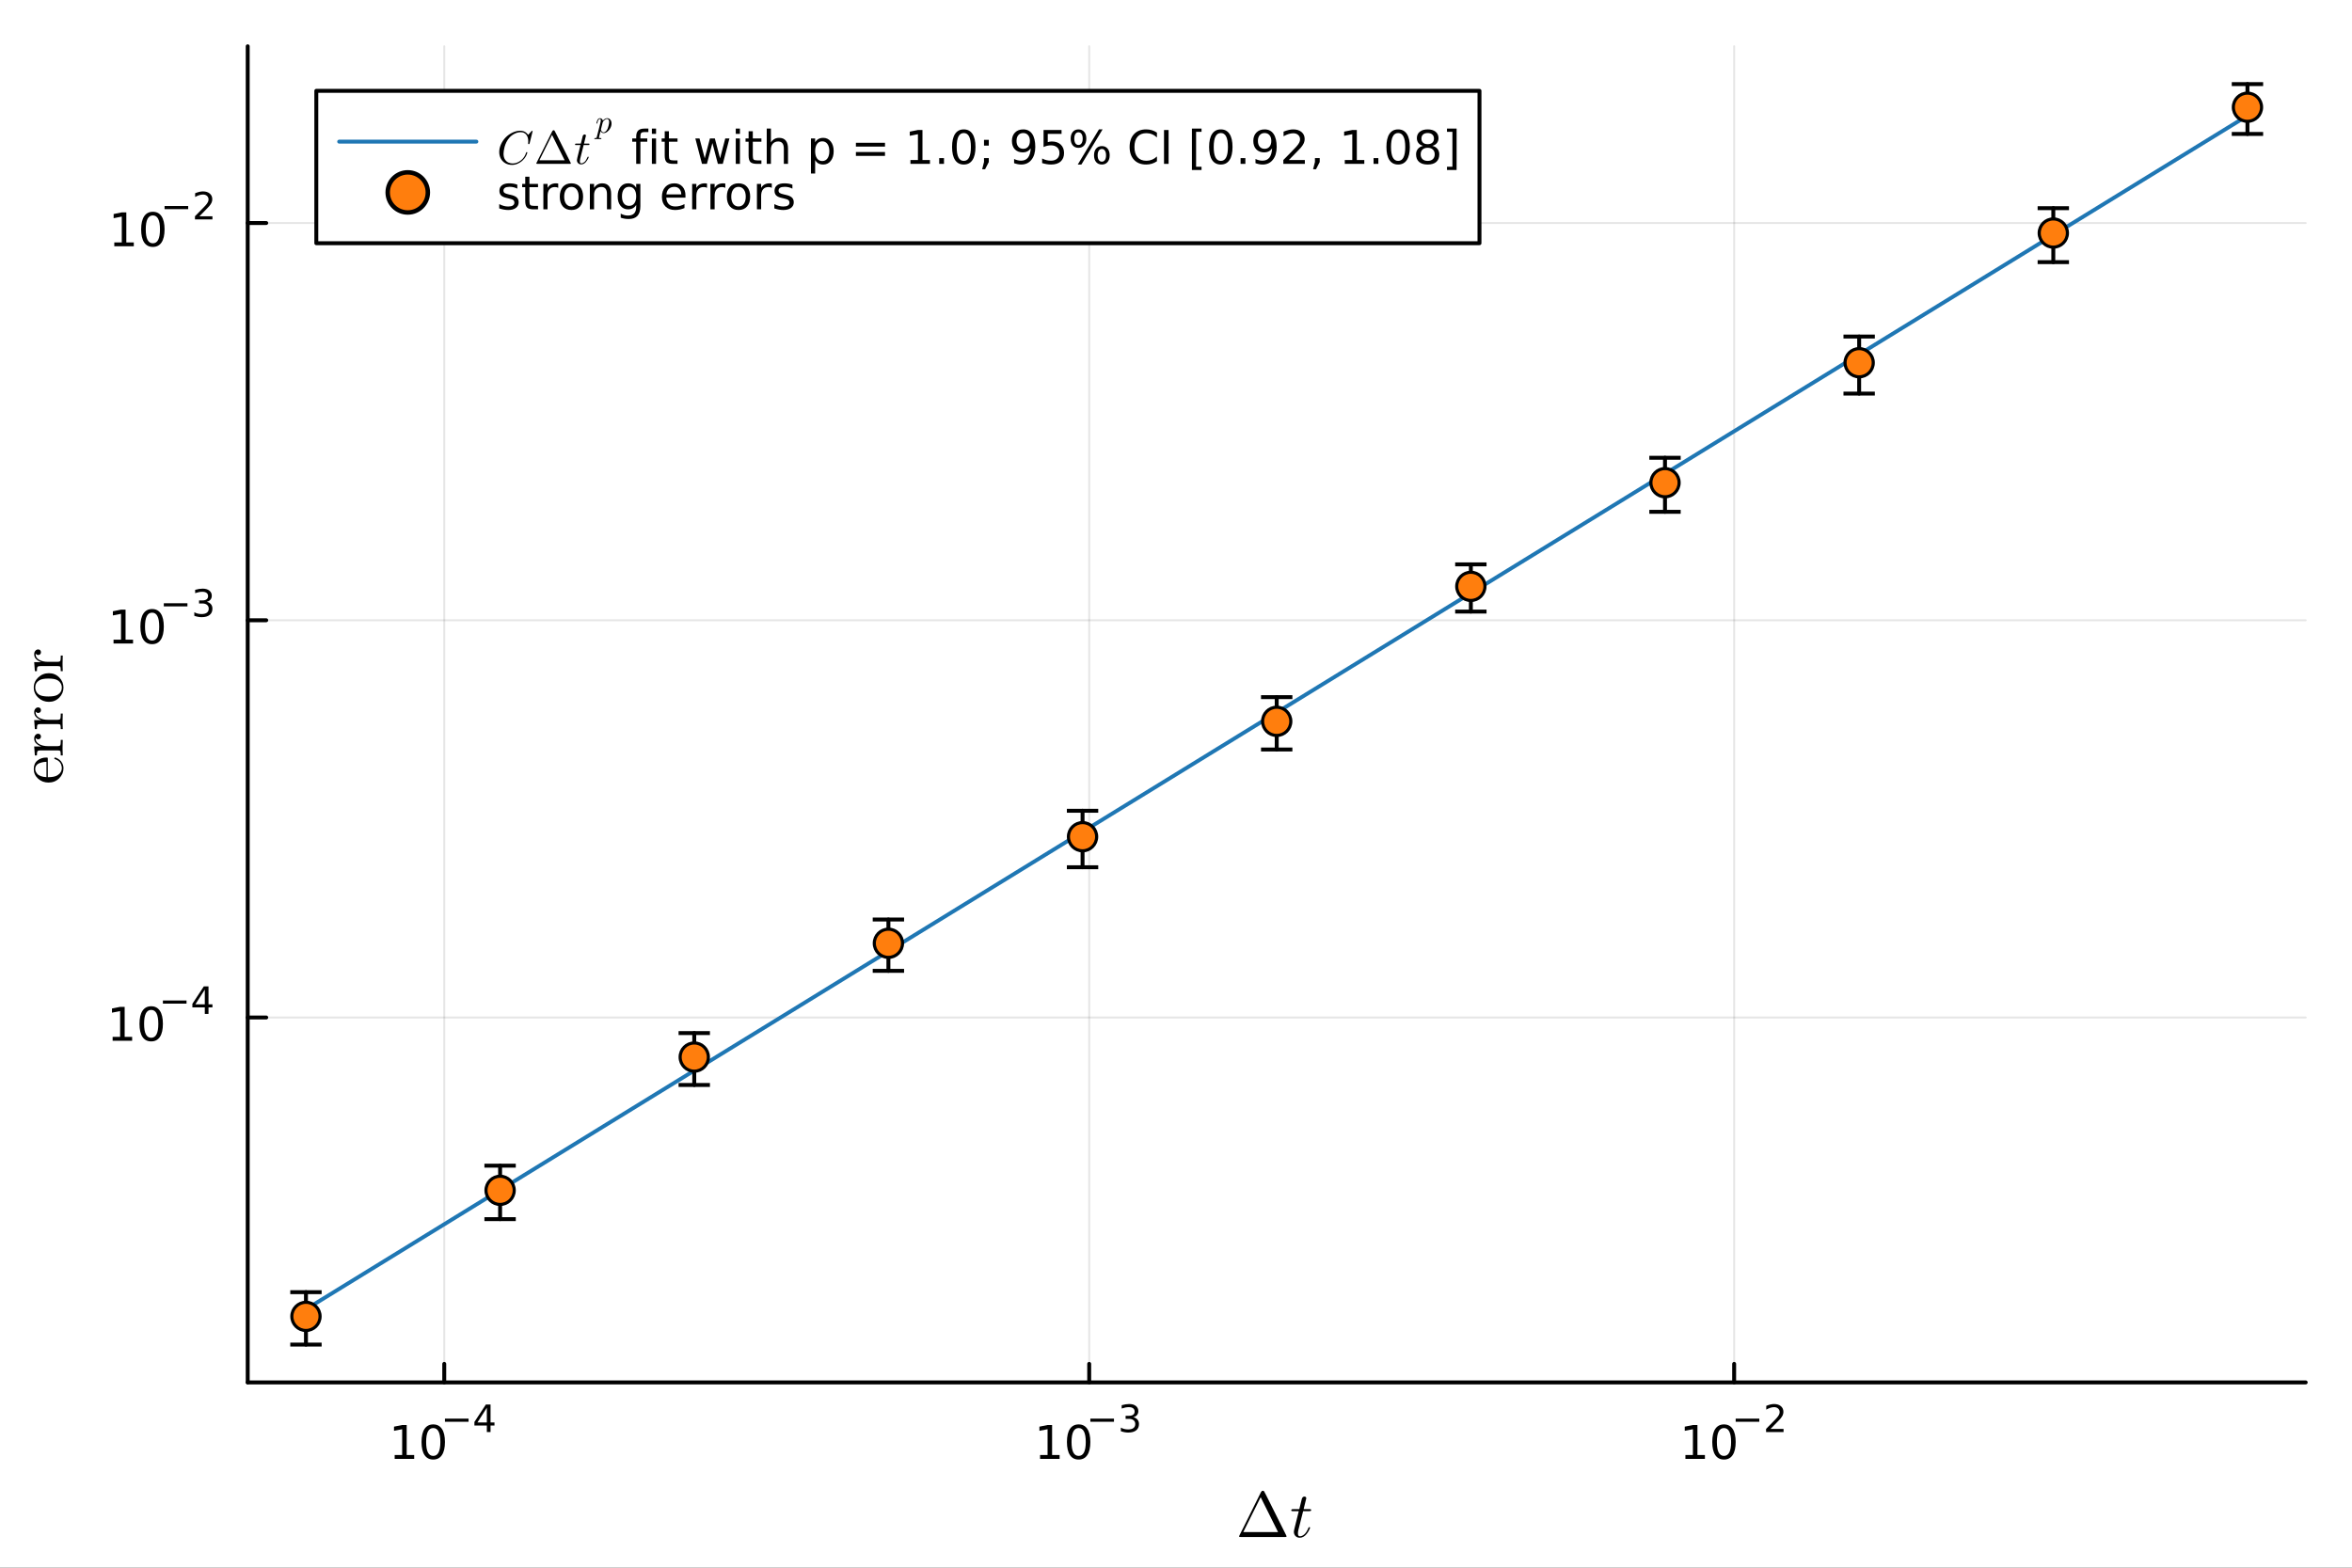 <?xml version="1.0" encoding="utf-8"?>
<svg xmlns="http://www.w3.org/2000/svg" xmlns:xlink="http://www.w3.org/1999/xlink" width="600" height="400" viewBox="0 0 2400 1600">
<rect x="0" y="0" width="2400" height="1600" fill="#333333" stroke="none"/>
<defs>
  <clipPath id="clip550">
    <rect x="0" y="0" width="2400" height="1600"/>
  </clipPath>
</defs>
<path clip-path="url(#clip550)" d="M0 1600 L2400 1600 L2400 0 L0 0  Z" fill="#ffffff" fill-rule="evenodd" fill-opacity="1"/>
<defs>
  <clipPath id="clip551">
    <rect x="480" y="0" width="1681" height="1600"/>
  </clipPath>
</defs>
<path clip-path="url(#clip550)" d="M252.764 1410.9 L2352.76 1410.9 L2352.76 47.244 L252.764 47.244  Z" fill="#ffffff" fill-rule="evenodd" fill-opacity="1"/>
<defs>
  <clipPath id="clip552">
    <rect x="252" y="47" width="2101" height="1365"/>
  </clipPath>
</defs>
<polyline clip-path="url(#clip552)" style="stroke:#000000; stroke-linecap:round; stroke-linejoin:round; stroke-width:2; stroke-opacity:0.1; fill:none" points="453.311,1410.9 453.311,47.244 "/>
<polyline clip-path="url(#clip552)" style="stroke:#000000; stroke-linecap:round; stroke-linejoin:round; stroke-width:2; stroke-opacity:0.1; fill:none" points="1111.43,1410.9 1111.43,47.244 "/>
<polyline clip-path="url(#clip552)" style="stroke:#000000; stroke-linecap:round; stroke-linejoin:round; stroke-width:2; stroke-opacity:0.1; fill:none" points="1769.54,1410.9 1769.54,47.244 "/>
<polyline clip-path="url(#clip552)" style="stroke:#000000; stroke-linecap:round; stroke-linejoin:round; stroke-width:2; stroke-opacity:0.1; fill:none" points="252.764,1038.47 2352.76,1038.47 "/>
<polyline clip-path="url(#clip552)" style="stroke:#000000; stroke-linecap:round; stroke-linejoin:round; stroke-width:2; stroke-opacity:0.1; fill:none" points="252.764,633.042 2352.76,633.042 "/>
<polyline clip-path="url(#clip552)" style="stroke:#000000; stroke-linecap:round; stroke-linejoin:round; stroke-width:2; stroke-opacity:0.1; fill:none" points="252.764,227.613 2352.76,227.613 "/>
<polyline clip-path="url(#clip550)" style="stroke:#000000; stroke-linecap:round; stroke-linejoin:round; stroke-width:4; stroke-opacity:1; fill:none" points="252.764,1410.9 2352.76,1410.9 "/>
<polyline clip-path="url(#clip550)" style="stroke:#000000; stroke-linecap:round; stroke-linejoin:round; stroke-width:4; stroke-opacity:1; fill:none" points="453.311,1410.9 453.311,1392 "/>
<polyline clip-path="url(#clip550)" style="stroke:#000000; stroke-linecap:round; stroke-linejoin:round; stroke-width:4; stroke-opacity:1; fill:none" points="1111.43,1410.9 1111.43,1392 "/>
<polyline clip-path="url(#clip550)" style="stroke:#000000; stroke-linecap:round; stroke-linejoin:round; stroke-width:4; stroke-opacity:1; fill:none" points="1769.54,1410.9 1769.54,1392 "/>
<path clip-path="url(#clip550)" d="M402.73 1485.02 L410.369 1485.02 L410.369 1458.66 L402.059 1460.32 L402.059 1456.06 L410.323 1454.4 L414.999 1454.4 L414.999 1485.02 L422.637 1485.02 L422.637 1488.96 L402.73 1488.96 L402.73 1485.02 Z" fill="#000000" fill-rule="nonzero" fill-opacity="1" /><path clip-path="url(#clip550)" d="M442.082 1457.48 Q438.471 1457.48 436.642 1461.04 Q434.836 1464.58 434.836 1471.71 Q434.836 1478.82 436.642 1482.38 Q438.471 1485.92 442.082 1485.92 Q445.716 1485.92 447.522 1482.38 Q449.35 1478.82 449.35 1471.71 Q449.35 1464.58 447.522 1461.04 Q445.716 1457.48 442.082 1457.48 M442.082 1453.77 Q447.892 1453.77 450.947 1458.38 Q454.026 1462.96 454.026 1471.71 Q454.026 1480.44 450.947 1485.04 Q447.892 1489.63 442.082 1489.63 Q436.272 1489.63 433.193 1485.04 Q430.137 1480.44 430.137 1471.71 Q430.137 1462.96 433.193 1458.38 Q436.272 1453.77 442.082 1453.77 Z" fill="#000000" fill-rule="nonzero" fill-opacity="1" /><path clip-path="url(#clip550)" d="M454.026 1447.87 L478.138 1447.87 L478.138 1451.07 L454.026 1451.07 L454.026 1447.87 Z" fill="#000000" fill-rule="nonzero" fill-opacity="1" /><path clip-path="url(#clip550)" d="M496.776 1436.78 L487.184 1451.77 L496.776 1451.77 L496.776 1436.78 M495.779 1433.47 L500.557 1433.47 L500.557 1451.77 L504.563 1451.77 L504.563 1454.93 L500.557 1454.93 L500.557 1461.55 L496.776 1461.55 L496.776 1454.93 L484.1 1454.93 L484.1 1451.26 L495.779 1433.47 Z" fill="#000000" fill-rule="nonzero" fill-opacity="1" /><path clip-path="url(#clip550)" d="M1061.31 1485.02 L1068.95 1485.02 L1068.95 1458.66 L1060.63 1460.32 L1060.63 1456.06 L1068.9 1454.4 L1073.57 1454.4 L1073.57 1485.02 L1081.21 1485.02 L1081.21 1488.96 L1061.31 1488.96 L1061.31 1485.02 Z" fill="#000000" fill-rule="nonzero" fill-opacity="1" /><path clip-path="url(#clip550)" d="M1100.66 1457.48 Q1097.05 1457.48 1095.22 1461.04 Q1093.41 1464.58 1093.41 1471.71 Q1093.41 1478.82 1095.22 1482.38 Q1097.05 1485.92 1100.66 1485.92 Q1104.29 1485.92 1106.1 1482.38 Q1107.93 1478.82 1107.93 1471.71 Q1107.93 1464.58 1106.1 1461.04 Q1104.29 1457.48 1100.66 1457.48 M1100.66 1453.77 Q1106.47 1453.77 1109.52 1458.38 Q1112.6 1462.96 1112.6 1471.71 Q1112.6 1480.44 1109.52 1485.04 Q1106.47 1489.63 1100.66 1489.63 Q1094.85 1489.63 1091.77 1485.04 Q1088.71 1480.44 1088.71 1471.71 Q1088.71 1462.96 1091.77 1458.38 Q1094.85 1453.77 1100.66 1453.77 Z" fill="#000000" fill-rule="nonzero" fill-opacity="1" /><path clip-path="url(#clip550)" d="M1112.6 1447.87 L1136.71 1447.87 L1136.71 1451.07 L1112.6 1451.07 L1112.6 1447.87 Z" fill="#000000" fill-rule="nonzero" fill-opacity="1" /><path clip-path="url(#clip550)" d="M1156.42 1446.41 Q1159.15 1446.99 1160.67 1448.83 Q1162.22 1450.68 1162.22 1453.38 Q1162.22 1457.54 1159.36 1459.82 Q1156.5 1462.09 1151.23 1462.09 Q1149.47 1462.09 1147.58 1461.73 Q1145.72 1461.4 1143.73 1460.7 L1143.73 1457.03 Q1145.31 1457.95 1147.19 1458.42 Q1149.07 1458.89 1151.12 1458.89 Q1154.69 1458.89 1156.56 1457.48 Q1158.44 1456.07 1158.44 1453.38 Q1158.44 1450.9 1156.69 1449.51 Q1154.96 1448.1 1151.85 1448.1 L1148.58 1448.1 L1148.58 1444.98 L1152 1444.98 Q1154.81 1444.98 1156.29 1443.87 Q1157.78 1442.74 1157.78 1440.63 Q1157.78 1438.47 1156.24 1437.32 Q1154.71 1436.16 1151.85 1436.16 Q1150.29 1436.16 1148.51 1436.49 Q1146.72 1436.83 1144.58 1437.55 L1144.58 1434.16 Q1146.74 1433.56 1148.62 1433.26 Q1150.52 1432.96 1152.19 1432.96 Q1156.52 1432.96 1159.04 1434.93 Q1161.56 1436.89 1161.56 1440.24 Q1161.56 1442.57 1160.22 1444.19 Q1158.89 1445.79 1156.42 1446.41 Z" fill="#000000" fill-rule="nonzero" fill-opacity="1" /><path clip-path="url(#clip550)" d="M1719.81 1485.02 L1727.45 1485.02 L1727.45 1458.66 L1719.14 1460.32 L1719.14 1456.06 L1727.4 1454.4 L1732.08 1454.4 L1732.08 1485.02 L1739.71 1485.02 L1739.71 1488.96 L1719.81 1488.96 L1719.81 1485.02 Z" fill="#000000" fill-rule="nonzero" fill-opacity="1" /><path clip-path="url(#clip550)" d="M1759.16 1457.48 Q1755.55 1457.48 1753.72 1461.04 Q1751.91 1464.58 1751.91 1471.71 Q1751.91 1478.82 1753.72 1482.38 Q1755.55 1485.92 1759.16 1485.92 Q1762.79 1485.92 1764.6 1482.38 Q1766.43 1478.82 1766.43 1471.71 Q1766.43 1464.58 1764.6 1461.04 Q1762.79 1457.48 1759.16 1457.48 M1759.16 1453.77 Q1764.97 1453.77 1768.02 1458.38 Q1771.1 1462.96 1771.1 1471.71 Q1771.1 1480.44 1768.02 1485.04 Q1764.97 1489.63 1759.16 1489.63 Q1753.35 1489.63 1750.27 1485.04 Q1747.21 1480.44 1747.21 1471.71 Q1747.21 1462.96 1750.27 1458.38 Q1753.35 1453.77 1759.16 1453.77 Z" fill="#000000" fill-rule="nonzero" fill-opacity="1" /><path clip-path="url(#clip550)" d="M1771.1 1447.87 L1795.21 1447.87 L1795.21 1451.07 L1771.1 1451.07 L1771.1 1447.87 Z" fill="#000000" fill-rule="nonzero" fill-opacity="1" /><path clip-path="url(#clip550)" d="M1806.69 1458.35 L1819.95 1458.35 L1819.95 1461.55 L1802.12 1461.55 L1802.12 1458.35 Q1804.28 1456.11 1808 1452.35 Q1811.75 1448.57 1812.71 1447.48 Q1814.53 1445.43 1815.24 1444.02 Q1815.98 1442.59 1815.98 1441.22 Q1815.98 1438.98 1814.4 1437.57 Q1812.84 1436.16 1810.32 1436.16 Q1808.53 1436.16 1806.54 1436.78 Q1804.56 1437.4 1802.31 1438.66 L1802.31 1434.82 Q1804.6 1433.9 1806.59 1433.43 Q1808.59 1432.96 1810.24 1432.96 Q1814.61 1432.96 1817.2 1435.14 Q1819.8 1437.32 1819.8 1440.97 Q1819.8 1442.7 1819.14 1444.26 Q1818.5 1445.8 1816.79 1447.91 Q1816.32 1448.46 1813.8 1451.07 Q1811.28 1453.67 1806.69 1458.35 Z" fill="#000000" fill-rule="nonzero" fill-opacity="1" /><path clip-path="url(#clip550)" d="M1264.31 1568.04 Q1264.31 1567.79 1265.18 1566.11 Q1266.05 1564.41 1269.11 1558.32 Q1272.17 1552.2 1275.32 1545.79 L1286.69 1522.92 Q1287.5 1521.48 1288.53 1521.48 Q1289.46 1521.48 1289.88 1522.05 Q1290.3 1522.63 1292.23 1526.53 Q1293.23 1528.43 1293.81 1529.66 L1312.46 1566.98 Q1312.78 1567.79 1312.81 1568.04 Q1312.81 1568.69 1311.68 1568.69 L1266.05 1568.69 Q1264.31 1568.69 1264.31 1568.04 M1268.66 1563.66 L1304.15 1563.66 L1286.4 1528.05 L1268.66 1563.66 Z" fill="#000000" fill-rule="nonzero" fill-opacity="1" /><path clip-path="url(#clip550)" d="M1337.9 1540.99 Q1337.9 1541.89 1337.48 1542.12 Q1337.06 1542.31 1335.9 1542.31 L1329.72 1542.31 L1324.82 1561.76 Q1324.43 1563.47 1324.43 1564.92 Q1324.43 1566.53 1324.92 1567.24 Q1325.43 1567.95 1326.5 1567.95 Q1328.59 1567.95 1330.84 1566.05 Q1333.13 1564.15 1335.06 1559.51 Q1335.32 1558.9 1335.45 1558.77 Q1335.61 1558.61 1336.03 1558.61 Q1336.83 1558.61 1336.83 1559.25 Q1336.83 1559.48 1336.38 1560.51 Q1335.96 1561.54 1335.03 1563.05 Q1334.13 1564.57 1332.94 1565.98 Q1331.78 1567.4 1330.01 1568.43 Q1328.23 1569.43 1326.33 1569.43 Q1323.66 1569.43 1321.95 1567.72 Q1320.28 1566.02 1320.28 1563.34 Q1320.28 1562.47 1320.96 1559.7 Q1321.63 1556.9 1325.3 1542.31 L1319.47 1542.31 Q1318.67 1542.31 1318.35 1542.28 Q1318.06 1542.25 1317.83 1542.09 Q1317.64 1541.89 1317.64 1541.51 Q1317.64 1540.9 1317.9 1540.64 Q1318.15 1540.35 1318.48 1540.32 Q1318.83 1540.25 1319.64 1540.25 L1325.82 1540.25 L1328.4 1529.78 Q1328.65 1528.75 1329.3 1528.17 Q1329.97 1527.56 1330.36 1527.5 Q1330.75 1527.4 1331.04 1527.4 Q1331.91 1527.4 1332.42 1527.88 Q1332.94 1528.34 1332.94 1529.17 Q1332.94 1529.62 1330.23 1540.25 L1336.03 1540.25 Q1336.77 1540.25 1337.06 1540.28 Q1337.38 1540.32 1337.64 1540.48 Q1337.9 1540.64 1337.9 1540.99 Z" fill="#000000" fill-rule="nonzero" fill-opacity="1" /><polyline clip-path="url(#clip550)" style="stroke:#000000; stroke-linecap:round; stroke-linejoin:round; stroke-width:4; stroke-opacity:1; fill:none" points="252.764,1410.9 252.764,47.244 "/>
<polyline clip-path="url(#clip550)" style="stroke:#000000; stroke-linecap:round; stroke-linejoin:round; stroke-width:4; stroke-opacity:1; fill:none" points="252.764,1038.47 271.662,1038.47 "/>
<polyline clip-path="url(#clip550)" style="stroke:#000000; stroke-linecap:round; stroke-linejoin:round; stroke-width:4; stroke-opacity:1; fill:none" points="252.764,633.042 271.662,633.042 "/>
<polyline clip-path="url(#clip550)" style="stroke:#000000; stroke-linecap:round; stroke-linejoin:round; stroke-width:4; stroke-opacity:1; fill:none" points="252.764,227.613 271.662,227.613 "/>
<path clip-path="url(#clip550)" d="M114.931 1058.26 L122.57 1058.26 L122.57 1031.9 L114.26 1033.56 L114.26 1029.31 L122.524 1027.64 L127.2 1027.64 L127.2 1058.26 L134.839 1058.26 L134.839 1062.2 L114.931 1062.2 L114.931 1058.26 Z" fill="#000000" fill-rule="nonzero" fill-opacity="1" /><path clip-path="url(#clip550)" d="M154.283 1030.72 Q150.672 1030.72 148.843 1034.28 Q147.038 1037.82 147.038 1044.95 Q147.038 1052.06 148.843 1055.62 Q150.672 1059.17 154.283 1059.17 Q157.917 1059.17 159.723 1055.62 Q161.552 1052.06 161.552 1044.95 Q161.552 1037.82 159.723 1034.28 Q157.917 1030.72 154.283 1030.72 M154.283 1027.01 Q160.093 1027.01 163.149 1031.62 Q166.227 1036.2 166.227 1044.95 Q166.227 1053.68 163.149 1058.29 Q160.093 1062.87 154.283 1062.87 Q148.473 1062.87 145.394 1058.29 Q142.339 1053.68 142.339 1044.95 Q142.339 1036.2 145.394 1031.62 Q148.473 1027.01 154.283 1027.01 Z" fill="#000000" fill-rule="nonzero" fill-opacity="1" /><path clip-path="url(#clip550)" d="M166.227 1021.12 L190.339 1021.12 L190.339 1024.31 L166.227 1024.31 L166.227 1021.12 Z" fill="#000000" fill-rule="nonzero" fill-opacity="1" /><path clip-path="url(#clip550)" d="M208.978 1010.02 L199.386 1025.01 L208.978 1025.01 L208.978 1010.02 M207.981 1006.71 L212.758 1006.71 L212.758 1025.01 L216.764 1025.01 L216.764 1028.17 L212.758 1028.17 L212.758 1034.79 L208.978 1034.79 L208.978 1028.17 L196.301 1028.17 L196.301 1024.5 L207.981 1006.71 Z" fill="#000000" fill-rule="nonzero" fill-opacity="1" /><path clip-path="url(#clip550)" d="M115.853 652.835 L123.492 652.835 L123.492 626.469 L115.182 628.136 L115.182 623.876 L123.446 622.21 L128.121 622.21 L128.121 652.835 L135.76 652.835 L135.76 656.77 L115.853 656.77 L115.853 652.835 Z" fill="#000000" fill-rule="nonzero" fill-opacity="1" /><path clip-path="url(#clip550)" d="M155.205 625.288 Q151.594 625.288 149.765 628.853 Q147.959 632.395 147.959 639.524 Q147.959 646.631 149.765 650.196 Q151.594 653.737 155.205 653.737 Q158.839 653.737 160.644 650.196 Q162.473 646.631 162.473 639.524 Q162.473 632.395 160.644 628.853 Q158.839 625.288 155.205 625.288 M155.205 621.585 Q161.015 621.585 164.07 626.191 Q167.149 630.774 167.149 639.524 Q167.149 648.251 164.07 652.858 Q161.015 657.441 155.205 657.441 Q149.395 657.441 146.316 652.858 Q143.26 648.251 143.26 639.524 Q143.26 630.774 146.316 626.191 Q149.395 621.585 155.205 621.585 Z" fill="#000000" fill-rule="nonzero" fill-opacity="1" /><path clip-path="url(#clip550)" d="M167.149 615.686 L191.261 615.686 L191.261 618.883 L167.149 618.883 L167.149 615.686 Z" fill="#000000" fill-rule="nonzero" fill-opacity="1" /><path clip-path="url(#clip550)" d="M210.971 614.219 Q213.698 614.802 215.222 616.645 Q216.764 618.488 216.764 621.197 Q216.764 625.353 213.905 627.629 Q211.046 629.905 205.78 629.905 Q204.012 629.905 202.132 629.547 Q200.27 629.209 198.276 628.513 L198.276 624.845 Q199.856 625.767 201.737 626.237 Q203.617 626.707 205.667 626.707 Q209.241 626.707 211.103 625.297 Q212.984 623.886 212.984 621.197 Q212.984 618.714 211.234 617.322 Q209.504 615.912 206.401 615.912 L203.128 615.912 L203.128 612.79 L206.551 612.79 Q209.354 612.79 210.84 611.68 Q212.325 610.552 212.325 608.445 Q212.325 606.282 210.783 605.135 Q209.26 603.969 206.401 603.969 Q204.84 603.969 203.053 604.307 Q201.266 604.646 199.122 605.361 L199.122 601.975 Q201.285 601.373 203.166 601.072 Q205.066 600.772 206.739 600.772 Q211.065 600.772 213.585 602.746 Q216.106 604.702 216.106 608.05 Q216.106 610.382 214.77 612 Q213.435 613.598 210.971 614.219 Z" fill="#000000" fill-rule="nonzero" fill-opacity="1" /><path clip-path="url(#clip550)" d="M116.624 247.405 L124.263 247.405 L124.263 221.04 L115.953 222.706 L115.953 218.447 L124.217 216.78 L128.893 216.78 L128.893 247.405 L136.531 247.405 L136.531 251.34 L116.624 251.34 L116.624 247.405 Z" fill="#000000" fill-rule="nonzero" fill-opacity="1" /><path clip-path="url(#clip550)" d="M155.976 219.859 Q152.365 219.859 150.536 223.424 Q148.73 226.966 148.73 234.095 Q148.73 241.202 150.536 244.766 Q152.365 248.308 155.976 248.308 Q159.61 248.308 161.416 244.766 Q163.244 241.202 163.244 234.095 Q163.244 226.966 161.416 223.424 Q159.61 219.859 155.976 219.859 M155.976 216.155 Q161.786 216.155 164.841 220.762 Q167.92 225.345 167.92 234.095 Q167.92 242.822 164.841 247.428 Q161.786 252.012 155.976 252.012 Q150.166 252.012 147.087 247.428 Q144.031 242.822 144.031 234.095 Q144.031 225.345 147.087 220.762 Q150.166 216.155 155.976 216.155 Z" fill="#000000" fill-rule="nonzero" fill-opacity="1" /><path clip-path="url(#clip550)" d="M167.92 210.257 L192.032 210.257 L192.032 213.454 L167.92 213.454 L167.92 210.257 Z" fill="#000000" fill-rule="nonzero" fill-opacity="1" /><path clip-path="url(#clip550)" d="M203.504 220.733 L216.764 220.733 L216.764 223.93 L198.934 223.93 L198.934 220.733 Q201.097 218.495 204.821 214.733 Q208.564 210.953 209.523 209.862 Q211.347 207.812 212.062 206.401 Q212.796 204.972 212.796 203.599 Q212.796 201.361 211.216 199.95 Q209.655 198.54 207.134 198.54 Q205.348 198.54 203.354 199.16 Q201.379 199.781 199.122 201.041 L199.122 197.204 Q201.417 196.283 203.41 195.812 Q205.404 195.342 207.059 195.342 Q211.423 195.342 214.018 197.524 Q216.613 199.706 216.613 203.354 Q216.613 205.085 215.955 206.646 Q215.316 208.188 213.604 210.294 Q213.134 210.84 210.614 213.454 Q208.094 216.05 203.504 220.733 Z" fill="#000000" fill-rule="nonzero" fill-opacity="1" /><path clip-path="url(#clip550)" d="M49.497 798.693 Q43.281 798.693 38.869 794.699 Q34.457 790.706 34.457 784.973 Q34.457 779.176 38.225 776.181 Q41.993 773.154 47.403 773.154 Q48.402 773.154 48.595 773.411 Q48.788 773.669 48.788 774.796 L48.788 793.218 Q55.519 793.218 58.675 791.221 Q63.088 788.451 63.088 783.782 Q63.088 783.138 62.959 782.365 Q62.83 781.592 62.282 780.014 Q61.703 778.435 60.189 777.051 Q58.675 775.666 56.292 774.861 Q55.358 774.667 55.39 774.023 Q55.39 773.154 56.163 773.154 Q56.743 773.154 58.063 773.798 Q59.352 774.41 60.898 775.601 Q62.444 776.793 63.603 779.112 Q64.762 781.398 64.762 784.168 Q64.762 789.965 60.382 794.345 Q55.97 798.693 49.497 798.693 M47.403 793.154 L47.403 777.502 Q46.019 777.502 44.473 777.759 Q42.927 777.985 40.801 778.693 Q38.643 779.369 37.291 780.98 Q35.938 782.59 35.938 784.973 Q35.938 786.036 36.389 787.195 Q36.84 788.323 37.935 789.708 Q39.03 791.092 41.51 792.059 Q43.989 793.025 47.403 793.154 Z" fill="#000000" fill-rule="nonzero" fill-opacity="1" /><path clip-path="url(#clip550)" d="M64.022 771.017 L61.993 771.017 Q61.993 767.507 61.574 766.702 Q61.123 765.864 58.998 765.864 L41.316 765.864 Q38.869 765.864 38.257 766.734 Q37.645 767.571 37.645 771.017 L35.584 771.017 L34.875 761.839 L42.122 761.839 Q39.288 760.905 37.097 758.94 Q34.875 756.943 34.875 753.723 Q34.875 751.597 36.067 750.244 Q37.258 748.86 38.901 748.86 Q40.35 748.86 41.091 749.761 Q41.8 750.631 41.8 751.694 Q41.8 752.885 41.059 753.723 Q40.286 754.528 38.965 754.528 Q38.16 754.528 37.548 754.174 Q36.904 753.787 36.679 753.497 Q36.453 753.207 36.389 753.014 Q36.325 753.143 36.325 753.723 Q36.325 757.362 39.964 759.455 Q43.571 761.517 48.724 761.517 L58.869 761.517 Q60.769 761.517 61.381 760.744 Q61.993 759.938 61.993 756.492 L61.993 755.108 L64.022 755.108 Q63.828 757.748 63.828 763.481 Q63.828 764.286 63.861 765.542 Q63.893 766.798 63.957 768.441 Q64.022 770.083 64.022 771.017 Z" fill="#000000" fill-rule="nonzero" fill-opacity="1" /><path clip-path="url(#clip550)" d="M64.022 744.136 L61.993 744.136 Q61.993 740.626 61.574 739.821 Q61.123 738.983 58.998 738.983 L41.316 738.983 Q38.869 738.983 38.257 739.853 Q37.645 740.69 37.645 744.136 L35.584 744.136 L34.875 734.958 L42.122 734.958 Q39.288 734.024 37.097 732.059 Q34.875 730.062 34.875 726.842 Q34.875 724.716 36.067 723.364 Q37.258 721.979 38.901 721.979 Q40.35 721.979 41.091 722.881 Q41.8 723.75 41.8 724.813 Q41.8 726.005 41.059 726.842 Q40.286 727.647 38.965 727.647 Q38.16 727.647 37.548 727.293 Q36.904 726.906 36.679 726.616 Q36.453 726.327 36.389 726.133 Q36.325 726.262 36.325 726.842 Q36.325 730.481 39.964 732.575 Q43.571 734.636 48.724 734.636 L58.869 734.636 Q60.769 734.636 61.381 733.863 Q61.993 733.058 61.993 729.612 L61.993 728.227 L64.022 728.227 Q63.828 730.868 63.828 736.6 Q63.828 737.405 63.861 738.661 Q63.893 739.917 63.957 741.56 Q64.022 743.202 64.022 744.136 Z" fill="#000000" fill-rule="nonzero" fill-opacity="1" /><path clip-path="url(#clip550)" d="M60.479 711.963 Q56.163 716.311 49.915 716.311 Q43.635 716.311 39.062 712.059 Q34.457 707.776 34.457 701.657 Q34.457 695.667 39.03 691.383 Q43.571 687.068 49.915 687.068 Q56.131 687.068 60.447 691.416 Q64.762 695.731 64.762 701.721 Q64.762 707.583 60.479 711.963 M49.368 710.836 Q55.777 710.836 58.675 709.161 Q63.088 706.584 63.088 701.657 Q63.088 699.209 61.767 697.18 Q60.447 695.119 58.224 693.992 Q55.326 692.543 49.368 692.543 Q43.023 692.543 40.221 694.282 Q35.938 696.858 35.938 701.721 Q35.938 703.847 37.065 705.94 Q38.16 708.002 40.35 709.258 Q43.249 710.836 49.368 710.836 Z" fill="#000000" fill-rule="nonzero" fill-opacity="1" /><path clip-path="url(#clip550)" d="M64.022 684.967 L61.993 684.967 Q61.993 681.456 61.574 680.651 Q61.123 679.814 58.998 679.814 L41.316 679.814 Q38.869 679.814 38.257 680.683 Q37.645 681.521 37.645 684.967 L35.584 684.967 L34.875 675.788 L42.122 675.788 Q39.288 674.854 37.097 672.889 Q34.875 670.893 34.875 667.672 Q34.875 665.546 36.067 664.194 Q37.258 662.809 38.901 662.809 Q40.35 662.809 41.091 663.711 Q41.8 664.58 41.8 665.643 Q41.8 666.835 41.059 667.672 Q40.286 668.477 38.965 668.477 Q38.16 668.477 37.548 668.123 Q36.904 667.736 36.679 667.447 Q36.453 667.157 36.389 666.963 Q36.325 667.092 36.325 667.672 Q36.325 671.311 39.964 673.405 Q43.571 675.466 48.724 675.466 L58.869 675.466 Q60.769 675.466 61.381 674.693 Q61.993 673.888 61.993 670.442 L61.993 669.057 L64.022 669.057 Q63.828 671.698 63.828 677.43 Q63.828 678.236 63.861 679.492 Q63.893 680.748 63.957 682.39 Q64.022 684.033 64.022 684.967 Z" fill="#000000" fill-rule="nonzero" fill-opacity="1" /><polyline clip-path="url(#clip552)" style="stroke:#1f77b4; stroke-linecap:round; stroke-linejoin:round; stroke-width:4; stroke-opacity:1; fill:none" points="2293.32,118.057 2095.21,239.877 1897.1,361.697 1698.98,483.517 1500.87,605.337 1302.76,727.157 1104.65,848.977 906.535,970.797 708.423,1092.62 510.31,1214.44 312.198,1336.26 "/>
<polyline clip-path="url(#clip552)" style="stroke:#000000; stroke-linecap:round; stroke-linejoin:round; stroke-width:4; stroke-opacity:1; fill:none" points="2293.32,136.702 2293.32,85.838 "/>
<polyline clip-path="url(#clip552)" style="stroke:#000000; stroke-linecap:round; stroke-linejoin:round; stroke-width:4; stroke-opacity:1; fill:none" points="2095.21,267.528 2095.21,212.46 "/>
<polyline clip-path="url(#clip552)" style="stroke:#000000; stroke-linecap:round; stroke-linejoin:round; stroke-width:4; stroke-opacity:1; fill:none" points="1897.1,401.712 1897.1,343.481 "/>
<polyline clip-path="url(#clip552)" style="stroke:#000000; stroke-linecap:round; stroke-linejoin:round; stroke-width:4; stroke-opacity:1; fill:none" points="1698.98,522.365 1698.98,467.212 "/>
<polyline clip-path="url(#clip552)" style="stroke:#000000; stroke-linecap:round; stroke-linejoin:round; stroke-width:4; stroke-opacity:1; fill:none" points="1500.87,624.178 1500.87,576.008 "/>
<polyline clip-path="url(#clip552)" style="stroke:#000000; stroke-linecap:round; stroke-linejoin:round; stroke-width:4; stroke-opacity:1; fill:none" points="1302.76,764.945 1302.76,711.504 "/>
<polyline clip-path="url(#clip552)" style="stroke:#000000; stroke-linecap:round; stroke-linejoin:round; stroke-width:4; stroke-opacity:1; fill:none" points="1104.65,885.122 1104.65,827.478 "/>
<polyline clip-path="url(#clip552)" style="stroke:#000000; stroke-linecap:round; stroke-linejoin:round; stroke-width:4; stroke-opacity:1; fill:none" points="906.535,990.859 906.535,938.466 "/>
<polyline clip-path="url(#clip552)" style="stroke:#000000; stroke-linecap:round; stroke-linejoin:round; stroke-width:4; stroke-opacity:1; fill:none" points="708.423,1107.33 708.423,1054.37 "/>
<polyline clip-path="url(#clip552)" style="stroke:#000000; stroke-linecap:round; stroke-linejoin:round; stroke-width:4; stroke-opacity:1; fill:none" points="510.31,1244.27 510.31,1189.7 "/>
<polyline clip-path="url(#clip552)" style="stroke:#000000; stroke-linecap:round; stroke-linejoin:round; stroke-width:4; stroke-opacity:1; fill:none" points="312.198,1372.3 312.198,1318.8 "/>
<line clip-path="url(#clip552)" x1="2309.32" y1="136.702" x2="2277.32" y2="136.702" style="stroke:#000000; stroke-width:4; stroke-opacity:1"/>
<line clip-path="url(#clip552)" x1="2309.32" y1="85.838" x2="2277.32" y2="85.838" style="stroke:#000000; stroke-width:4; stroke-opacity:1"/>
<line clip-path="url(#clip552)" x1="2111.21" y1="267.528" x2="2079.21" y2="267.528" style="stroke:#000000; stroke-width:4; stroke-opacity:1"/>
<line clip-path="url(#clip552)" x1="2111.21" y1="212.46" x2="2079.21" y2="212.46" style="stroke:#000000; stroke-width:4; stroke-opacity:1"/>
<line clip-path="url(#clip552)" x1="1913.1" y1="401.712" x2="1881.1" y2="401.712" style="stroke:#000000; stroke-width:4; stroke-opacity:1"/>
<line clip-path="url(#clip552)" x1="1913.1" y1="343.481" x2="1881.1" y2="343.481" style="stroke:#000000; stroke-width:4; stroke-opacity:1"/>
<line clip-path="url(#clip552)" x1="1714.98" y1="522.365" x2="1682.98" y2="522.365" style="stroke:#000000; stroke-width:4; stroke-opacity:1"/>
<line clip-path="url(#clip552)" x1="1714.98" y1="467.212" x2="1682.98" y2="467.212" style="stroke:#000000; stroke-width:4; stroke-opacity:1"/>
<line clip-path="url(#clip552)" x1="1516.87" y1="624.178" x2="1484.87" y2="624.178" style="stroke:#000000; stroke-width:4; stroke-opacity:1"/>
<line clip-path="url(#clip552)" x1="1516.87" y1="576.008" x2="1484.87" y2="576.008" style="stroke:#000000; stroke-width:4; stroke-opacity:1"/>
<line clip-path="url(#clip552)" x1="1318.76" y1="764.945" x2="1286.76" y2="764.945" style="stroke:#000000; stroke-width:4; stroke-opacity:1"/>
<line clip-path="url(#clip552)" x1="1318.76" y1="711.504" x2="1286.76" y2="711.504" style="stroke:#000000; stroke-width:4; stroke-opacity:1"/>
<line clip-path="url(#clip552)" x1="1120.65" y1="885.122" x2="1088.65" y2="885.122" style="stroke:#000000; stroke-width:4; stroke-opacity:1"/>
<line clip-path="url(#clip552)" x1="1120.65" y1="827.478" x2="1088.65" y2="827.478" style="stroke:#000000; stroke-width:4; stroke-opacity:1"/>
<line clip-path="url(#clip552)" x1="922.535" y1="990.859" x2="890.535" y2="990.859" style="stroke:#000000; stroke-width:4; stroke-opacity:1"/>
<line clip-path="url(#clip552)" x1="922.535" y1="938.466" x2="890.535" y2="938.466" style="stroke:#000000; stroke-width:4; stroke-opacity:1"/>
<line clip-path="url(#clip552)" x1="724.423" y1="1107.33" x2="692.423" y2="1107.33" style="stroke:#000000; stroke-width:4; stroke-opacity:1"/>
<line clip-path="url(#clip552)" x1="724.423" y1="1054.37" x2="692.423" y2="1054.37" style="stroke:#000000; stroke-width:4; stroke-opacity:1"/>
<line clip-path="url(#clip552)" x1="526.31" y1="1244.27" x2="494.31" y2="1244.27" style="stroke:#000000; stroke-width:4; stroke-opacity:1"/>
<line clip-path="url(#clip552)" x1="526.31" y1="1189.7" x2="494.31" y2="1189.7" style="stroke:#000000; stroke-width:4; stroke-opacity:1"/>
<line clip-path="url(#clip552)" x1="328.198" y1="1372.3" x2="296.198" y2="1372.3" style="stroke:#000000; stroke-width:4; stroke-opacity:1"/>
<line clip-path="url(#clip552)" x1="328.198" y1="1318.8" x2="296.198" y2="1318.8" style="stroke:#000000; stroke-width:4; stroke-opacity:1"/>
<circle clip-path="url(#clip552)" cx="2293.32" cy="109.44" r="14.4" fill="#ff7e0d" fill-rule="evenodd" fill-opacity="1" stroke="#000000" stroke-opacity="1" stroke-width="3.2"/>
<circle clip-path="url(#clip552)" cx="2095.21" cy="237.85" r="14.4" fill="#ff7e0d" fill-rule="evenodd" fill-opacity="1" stroke="#000000" stroke-opacity="1" stroke-width="3.2"/>
<circle clip-path="url(#clip552)" cx="1897.1" cy="370.201" r="14.4" fill="#ff7e0d" fill-rule="evenodd" fill-opacity="1" stroke="#000000" stroke-opacity="1" stroke-width="3.2"/>
<circle clip-path="url(#clip552)" cx="1698.98" cy="492.638" r="14.4" fill="#ff7e0d" fill-rule="evenodd" fill-opacity="1" stroke="#000000" stroke-opacity="1" stroke-width="3.2"/>
<circle clip-path="url(#clip552)" cx="1500.87" cy="598.451" r="14.4" fill="#ff7e0d" fill-rule="evenodd" fill-opacity="1" stroke="#000000" stroke-opacity="1" stroke-width="3.2"/>
<circle clip-path="url(#clip552)" cx="1302.76" cy="736.205" r="14.4" fill="#ff7e0d" fill-rule="evenodd" fill-opacity="1" stroke="#000000" stroke-opacity="1" stroke-width="3.2"/>
<circle clip-path="url(#clip552)" cx="1104.65" cy="853.951" r="14.4" fill="#ff7e0d" fill-rule="evenodd" fill-opacity="1" stroke="#000000" stroke-opacity="1" stroke-width="3.2"/>
<circle clip-path="url(#clip552)" cx="906.535" cy="962.721" r="14.4" fill="#ff7e0d" fill-rule="evenodd" fill-opacity="1" stroke="#000000" stroke-opacity="1" stroke-width="3.2"/>
<circle clip-path="url(#clip552)" cx="708.423" cy="1078.87" r="14.4" fill="#ff7e0d" fill-rule="evenodd" fill-opacity="1" stroke="#000000" stroke-opacity="1" stroke-width="3.2"/>
<circle clip-path="url(#clip552)" cx="510.31" cy="1214.88" r="14.4" fill="#ff7e0d" fill-rule="evenodd" fill-opacity="1" stroke="#000000" stroke-opacity="1" stroke-width="3.2"/>
<circle clip-path="url(#clip552)" cx="312.198" cy="1343.52" r="14.4" fill="#ff7e0d" fill-rule="evenodd" fill-opacity="1" stroke="#000000" stroke-opacity="1" stroke-width="3.2"/>
<path clip-path="url(#clip550)" d="M322.764 248.219 L1509.67 248.219 L1509.67 92.699 L322.764 92.699  Z" fill="#ffffff" fill-rule="evenodd" fill-opacity="1"/>
<polyline clip-path="url(#clip550)" style="stroke:#000000; stroke-linecap:round; stroke-linejoin:round; stroke-width:4; stroke-opacity:1; fill:none" points="322.764,248.219 1509.67,248.219 1509.67,92.699 322.764,92.699 322.764,248.219 "/>
<polyline clip-path="url(#clip550)" style="stroke:#1f77b4; stroke-linecap:round; stroke-linejoin:round; stroke-width:4; stroke-opacity:1; fill:none" points="346.097,144.539 486.096,144.539 "/>
<path clip-path="url(#clip550)" d="M543.486 133.915 L540.464 146.142 Q540.254 146.915 540.113 147.008 Q539.996 147.102 539.621 147.102 Q538.895 147.102 538.895 146.61 Q538.895 146.563 538.965 145.954 Q539.036 145.322 539.036 144.174 Q539.036 139.935 536.974 137.428 Q534.937 134.922 531.306 134.922 Q528.168 134.922 525.006 136.515 Q521.867 138.108 519.618 140.708 Q517.932 142.675 516.691 145.158 Q515.473 147.641 514.887 149.913 Q514.325 152.185 514.067 153.894 Q513.81 155.604 513.81 156.846 Q513.81 158.649 514.184 160.172 Q514.583 161.694 515.285 162.772 Q515.988 163.826 516.878 164.645 Q517.791 165.442 518.845 165.91 Q519.923 166.379 521 166.613 Q522.078 166.824 523.202 166.824 Q527.723 166.824 532.032 163.31 Q535.452 160.429 536.881 155.721 Q536.998 155.253 537.49 155.253 Q538.075 155.253 538.075 155.721 Q538.075 155.815 537.958 156.283 Q537.841 156.729 537.49 157.642 Q537.138 158.532 536.6 159.539 Q536.061 160.546 535.054 161.811 Q534.047 163.076 532.805 164.177 Q530.697 166.004 528.027 167.152 Q525.357 168.299 522.429 168.299 Q518.775 168.299 515.824 166.683 Q512.873 165.067 511.139 162.045 Q509.43 159.024 509.43 155.159 Q509.43 151.084 511.303 147.078 Q513.177 143.073 516.152 140.099 Q519.127 137.124 523.061 135.274 Q526.996 133.423 530.931 133.423 Q532.43 133.423 533.766 133.821 Q535.101 134.22 535.897 134.711 Q536.717 135.203 537.443 135.929 Q538.169 136.632 538.403 136.96 Q538.661 137.288 538.895 137.686 L542.244 134.009 Q542.83 133.423 542.971 133.423 Q543.252 133.423 543.369 133.587 Q543.486 133.751 543.486 133.915 Z" fill="#000000" fill-rule="nonzero" fill-opacity="1" /><path clip-path="url(#clip550)" d="M547.225 166.777 Q547.225 166.589 547.857 165.371 Q548.49 164.13 550.715 159.703 Q552.94 155.253 555.235 150.592 L563.503 133.962 Q564.089 132.908 564.838 132.908 Q565.518 132.908 565.822 133.329 Q566.127 133.751 567.532 136.585 Q568.258 137.967 568.68 138.857 L582.241 166.004 Q582.475 166.589 582.499 166.777 Q582.499 167.245 581.679 167.245 L548.49 167.245 Q547.225 167.245 547.225 166.777 M550.387 163.591 L576.198 163.591 L563.293 137.686 L550.387 163.591 Z" fill="#000000" fill-rule="nonzero" fill-opacity="1" /><path clip-path="url(#clip550)" d="M601.502 147.102 Q601.502 147.758 601.198 147.922 Q600.893 148.062 600.05 148.062 L595.553 148.062 L591.993 162.209 Q591.712 163.451 591.712 164.505 Q591.712 165.676 592.063 166.191 Q592.438 166.706 593.211 166.706 Q594.733 166.706 596.373 165.325 Q598.036 163.943 599.441 160.57 Q599.628 160.125 599.722 160.031 Q599.839 159.914 600.144 159.914 Q600.729 159.914 600.729 160.382 Q600.729 160.546 600.401 161.296 Q600.097 162.045 599.418 163.146 Q598.762 164.247 597.895 165.278 Q597.052 166.308 595.764 167.058 Q594.475 167.784 593.093 167.784 Q591.149 167.784 589.908 166.543 Q588.69 165.301 588.69 163.357 Q588.69 162.725 589.182 160.71 Q589.674 158.673 592.344 148.062 L588.104 148.062 Q587.519 148.062 587.285 148.039 Q587.074 148.015 586.91 147.898 Q586.769 147.758 586.769 147.477 Q586.769 147.032 586.957 146.844 Q587.144 146.633 587.378 146.61 Q587.636 146.563 588.222 146.563 L592.719 146.563 L594.592 138.951 Q594.78 138.201 595.248 137.78 Q595.74 137.335 596.021 137.288 Q596.302 137.218 596.513 137.218 Q597.146 137.218 597.52 137.569 Q597.895 137.897 597.895 138.506 Q597.895 138.834 595.928 146.563 L600.144 146.563 Q600.682 146.563 600.893 146.587 Q601.127 146.61 601.315 146.727 Q601.502 146.844 601.502 147.102 Z" fill="#000000" fill-rule="nonzero" fill-opacity="1" /><path clip-path="url(#clip550)" d="M624.011 125.999 Q624.011 128.392 622.798 130.704 Q621.601 133.016 619.715 134.442 Q617.83 135.852 615.911 135.852 Q614.764 135.852 613.993 135.229 Q613.239 134.59 612.829 133.688 Q612.518 134.803 611.845 137.476 Q611.173 140.148 611.173 140.41 Q611.173 140.558 611.206 140.624 Q611.239 140.689 611.386 140.771 Q611.534 140.87 611.894 140.902 Q612.255 140.952 612.862 140.952 Q613.173 140.952 613.288 140.952 Q613.419 140.968 613.534 141.05 Q613.665 141.132 613.665 141.312 Q613.665 141.984 613.059 141.984 Q612.518 141.984 611.403 141.935 Q610.288 141.886 609.73 141.886 Q609.255 141.886 608.304 141.935 Q607.353 141.984 606.91 141.984 Q606.468 141.984 606.468 141.591 Q606.468 141.361 606.533 141.214 Q606.582 141.083 606.713 141.017 Q606.845 140.968 606.959 140.952 Q607.058 140.952 607.255 140.952 Q608.009 140.952 608.337 140.82 Q608.665 140.706 608.779 140.46 Q608.91 140.23 609.058 139.574 L612.829 124.621 Q613.059 123.621 613.059 122.916 Q613.059 122.031 612.78 121.703 Q612.501 121.375 612.009 121.375 Q611.157 121.375 610.599 122.392 Q610.042 123.408 609.566 125.376 Q609.419 125.917 609.32 126.031 Q609.238 126.146 608.992 126.146 Q608.583 126.13 608.583 125.802 Q608.583 125.72 608.714 125.195 Q608.845 124.654 609.091 123.867 Q609.353 123.064 609.632 122.556 Q609.796 122.211 609.943 121.982 Q610.091 121.752 610.386 121.391 Q610.698 121.031 611.14 120.834 Q611.583 120.637 612.124 120.637 Q613.173 120.637 614.042 121.26 Q614.911 121.883 615.141 123.146 Q616.075 122.047 617.223 121.342 Q618.371 120.637 619.535 120.637 Q621.47 120.637 622.732 122.146 Q624.011 123.638 624.011 125.999 M621.584 124.523 Q621.584 123.031 621.011 122.211 Q620.453 121.375 619.437 121.375 Q618.174 121.375 616.715 122.654 Q615.272 123.867 614.977 124.998 L613.321 131.573 L613.223 132.114 Q613.223 132.213 613.272 132.508 Q613.337 132.786 613.518 133.246 Q613.714 133.705 613.977 134.115 Q614.255 134.508 614.747 134.803 Q615.256 135.098 615.879 135.098 Q616.879 135.098 617.961 134.213 Q619.059 133.328 619.879 131.655 Q620.387 130.573 620.978 128.245 Q621.584 125.9 621.584 124.523 Z" fill="#000000" fill-rule="nonzero" fill-opacity="1" /><path clip-path="url(#clip550)" d="M661.618 131.227 L661.618 134.769 L657.544 134.769 Q655.252 134.769 654.35 135.694 Q653.47 136.62 653.47 139.028 L653.47 141.319 L660.484 141.319 L660.484 144.63 L653.47 144.63 L653.47 167.245 L649.188 167.245 L649.188 144.63 L645.114 144.63 L645.114 141.319 L649.188 141.319 L649.188 139.514 Q649.188 135.185 651.202 133.218 Q653.215 131.227 657.59 131.227 L661.618 131.227 Z" fill="#000000" fill-rule="nonzero" fill-opacity="1" /><path clip-path="url(#clip550)" d="M665.183 141.319 L669.442 141.319 L669.442 167.245 L665.183 167.245 L665.183 141.319 M665.183 131.227 L669.442 131.227 L669.442 136.62 L665.183 136.62 L665.183 131.227 Z" fill="#000000" fill-rule="nonzero" fill-opacity="1" /><path clip-path="url(#clip550)" d="M682.567 133.958 L682.567 141.319 L691.34 141.319 L691.34 144.63 L682.567 144.63 L682.567 158.704 Q682.567 161.875 683.424 162.778 Q684.303 163.68 686.965 163.68 L691.34 163.68 L691.34 167.245 L686.965 167.245 Q682.035 167.245 680.16 165.417 Q678.285 163.565 678.285 158.704 L678.285 144.63 L675.16 144.63 L675.16 141.319 L678.285 141.319 L678.285 133.958 L682.567 133.958 Z" fill="#000000" fill-rule="nonzero" fill-opacity="1" /><path clip-path="url(#clip550)" d="M709.535 141.319 L713.794 141.319 L719.118 161.551 L724.419 141.319 L729.442 141.319 L734.766 161.551 L740.067 141.319 L744.326 141.319 L737.544 167.245 L732.521 167.245 L726.942 145.995 L721.34 167.245 L716.317 167.245 L709.535 141.319 Z" fill="#000000" fill-rule="nonzero" fill-opacity="1" /><path clip-path="url(#clip550)" d="M750.784 141.319 L755.044 141.319 L755.044 167.245 L750.784 167.245 L750.784 141.319 M750.784 131.227 L755.044 131.227 L755.044 136.62 L750.784 136.62 L750.784 131.227 Z" fill="#000000" fill-rule="nonzero" fill-opacity="1" /><path clip-path="url(#clip550)" d="M768.168 133.958 L768.168 141.319 L776.942 141.319 L776.942 144.63 L768.168 144.63 L768.168 158.704 Q768.168 161.875 769.025 162.778 Q769.905 163.68 772.567 163.68 L776.942 163.68 L776.942 167.245 L772.567 167.245 Q767.636 167.245 765.761 165.417 Q763.886 163.565 763.886 158.704 L763.886 144.63 L760.761 144.63 L760.761 141.319 L763.886 141.319 L763.886 133.958 L768.168 133.958 Z" fill="#000000" fill-rule="nonzero" fill-opacity="1" /><path clip-path="url(#clip550)" d="M804.094 151.597 L804.094 167.245 L799.835 167.245 L799.835 151.736 Q799.835 148.055 798.4 146.227 Q796.965 144.398 794.094 144.398 Q790.645 144.398 788.654 146.597 Q786.664 148.796 786.664 152.592 L786.664 167.245 L782.381 167.245 L782.381 131.227 L786.664 131.227 L786.664 145.347 Q788.192 143.009 790.252 141.852 Q792.335 140.694 795.043 140.694 Q799.511 140.694 801.803 143.472 Q804.094 146.227 804.094 151.597 Z" fill="#000000" fill-rule="nonzero" fill-opacity="1" /><path clip-path="url(#clip550)" d="M831.779 163.356 L831.779 177.106 L827.497 177.106 L827.497 141.319 L831.779 141.319 L831.779 145.255 Q833.122 142.94 835.159 141.829 Q837.219 140.694 840.066 140.694 Q844.788 140.694 847.728 144.444 Q850.691 148.194 850.691 154.305 Q850.691 160.417 847.728 164.167 Q844.788 167.916 840.066 167.916 Q837.219 167.916 835.159 166.805 Q833.122 165.671 831.779 163.356 M846.27 154.305 Q846.27 149.606 844.325 146.944 Q842.404 144.259 839.025 144.259 Q835.645 144.259 833.701 146.944 Q831.779 149.606 831.779 154.305 Q831.779 159.004 833.701 161.69 Q835.645 164.352 839.025 164.352 Q842.404 164.352 844.325 161.69 Q846.27 159.004 846.27 154.305 Z" fill="#000000" fill-rule="nonzero" fill-opacity="1" /><path clip-path="url(#clip550)" d="M873.376 145.718 L903.052 145.718 L903.052 149.606 L873.376 149.606 L873.376 145.718 M873.376 155.162 L903.052 155.162 L903.052 159.097 L873.376 159.097 L873.376 155.162 Z" fill="#000000" fill-rule="nonzero" fill-opacity="1" /><path clip-path="url(#clip550)" d="M929.024 163.31 L936.663 163.31 L936.663 136.944 L928.353 138.611 L928.353 134.352 L936.617 132.685 L941.293 132.685 L941.293 163.31 L948.931 163.31 L948.931 167.245 L929.024 167.245 L929.024 163.31 Z" fill="#000000" fill-rule="nonzero" fill-opacity="1" /><path clip-path="url(#clip550)" d="M958.376 161.366 L963.26 161.366 L963.26 167.245 L958.376 167.245 L958.376 161.366 Z" fill="#000000" fill-rule="nonzero" fill-opacity="1" /><path clip-path="url(#clip550)" d="M983.445 135.764 Q979.834 135.764 978.005 139.329 Q976.2 142.87 976.2 150 Q976.2 157.106 978.005 160.671 Q979.834 164.213 983.445 164.213 Q987.079 164.213 988.885 160.671 Q990.714 157.106 990.714 150 Q990.714 142.87 988.885 139.329 Q987.079 135.764 983.445 135.764 M983.445 132.06 Q989.255 132.06 992.311 136.667 Q995.389 141.25 995.389 150 Q995.389 158.727 992.311 163.333 Q989.255 167.916 983.445 167.916 Q977.635 167.916 974.556 163.333 Q971.501 158.727 971.501 150 Q971.501 141.25 974.556 136.667 Q977.635 132.06 983.445 132.06 Z" fill="#000000" fill-rule="nonzero" fill-opacity="1" /><path clip-path="url(#clip550)" d="M1004.09 142.731 L1008.98 142.731 L1008.98 148.611 L1004.09 148.611 L1004.09 142.731 M1004.09 161.366 L1008.98 161.366 L1008.98 165.347 L1005.18 172.754 L1002.2 172.754 L1004.09 165.347 L1004.09 161.366 Z" fill="#000000" fill-rule="nonzero" fill-opacity="1" /><path clip-path="url(#clip550)" d="M1034.79 166.528 L1034.79 162.268 Q1036.55 163.102 1038.35 163.542 Q1040.16 163.981 1041.89 163.981 Q1046.52 163.981 1048.95 160.879 Q1051.41 157.755 1051.75 151.412 Q1050.41 153.403 1048.35 154.467 Q1046.29 155.532 1043.79 155.532 Q1038.61 155.532 1035.57 152.407 Q1032.57 149.259 1032.57 143.819 Q1032.57 138.495 1035.71 135.278 Q1038.86 132.06 1044.09 132.06 Q1050.09 132.06 1053.24 136.667 Q1056.41 141.25 1056.41 150 Q1056.41 158.171 1052.52 163.055 Q1048.65 167.916 1042.1 167.916 Q1040.34 167.916 1038.54 167.569 Q1036.73 167.222 1034.79 166.528 M1044.09 151.875 Q1047.24 151.875 1049.07 149.722 Q1050.92 147.569 1050.92 143.819 Q1050.92 140.093 1049.07 137.94 Q1047.24 135.764 1044.09 135.764 Q1040.94 135.764 1039.09 137.94 Q1037.26 140.093 1037.26 143.819 Q1037.26 147.569 1039.09 149.722 Q1040.94 151.875 1044.09 151.875 Z" fill="#000000" fill-rule="nonzero" fill-opacity="1" /><path clip-path="url(#clip550)" d="M1064.86 132.685 L1083.21 132.685 L1083.21 136.62 L1069.14 136.62 L1069.14 145.093 Q1070.16 144.745 1071.18 144.583 Q1072.19 144.398 1073.21 144.398 Q1079 144.398 1082.38 147.569 Q1085.76 150.741 1085.76 156.157 Q1085.76 161.736 1082.29 164.838 Q1078.81 167.916 1072.5 167.916 Q1070.32 167.916 1068.05 167.546 Q1065.81 167.176 1063.4 166.435 L1063.4 161.736 Q1065.48 162.87 1067.7 163.426 Q1069.93 163.981 1072.4 163.981 Q1076.41 163.981 1078.75 161.875 Q1081.08 159.768 1081.08 156.157 Q1081.08 152.546 1078.75 150.44 Q1076.41 148.333 1072.4 148.333 Q1070.53 148.333 1068.65 148.75 Q1066.8 149.167 1064.86 150.046 L1064.86 132.685 Z" fill="#000000" fill-rule="nonzero" fill-opacity="1" /><path clip-path="url(#clip550)" d="M1124.37 152.037 Q1122.36 152.037 1121.2 153.75 Q1120.06 155.463 1120.06 158.518 Q1120.06 161.528 1121.2 163.264 Q1122.36 164.977 1124.37 164.977 Q1126.34 164.977 1127.47 163.264 Q1128.63 161.528 1128.63 158.518 Q1128.63 155.486 1127.47 153.773 Q1126.34 152.037 1124.37 152.037 M1124.37 149.097 Q1128.03 149.097 1130.18 151.643 Q1132.33 154.19 1132.33 158.518 Q1132.33 162.847 1130.16 165.393 Q1128 167.916 1124.37 167.916 Q1120.67 167.916 1118.51 165.393 Q1116.36 162.847 1116.36 158.518 Q1116.36 154.167 1118.51 151.643 Q1120.69 149.097 1124.37 149.097 M1100.48 135 Q1098.49 135 1097.33 136.736 Q1096.2 138.449 1096.2 141.458 Q1096.2 144.514 1097.33 146.227 Q1098.47 147.94 1100.48 147.94 Q1102.5 147.94 1103.63 146.227 Q1104.79 144.514 1104.79 141.458 Q1104.79 138.472 1103.63 136.736 Q1102.47 135 1100.48 135 M1121.38 132.06 L1125.09 132.06 L1103.47 167.916 L1099.76 167.916 L1121.38 132.06 M1100.48 132.06 Q1104.14 132.06 1106.31 134.606 Q1108.49 137.13 1108.49 141.458 Q1108.49 145.833 1106.31 148.356 Q1104.16 150.88 1100.48 150.88 Q1096.8 150.88 1094.65 148.356 Q1092.52 145.81 1092.52 141.458 Q1092.52 137.153 1094.67 134.606 Q1096.82 132.06 1100.48 132.06 Z" fill="#000000" fill-rule="nonzero" fill-opacity="1" /><path clip-path="url(#clip550)" d="M1180.55 135.347 L1180.55 140.278 Q1178.19 138.079 1175.5 136.991 Q1172.84 135.903 1169.83 135.903 Q1163.91 135.903 1160.76 139.537 Q1157.61 143.148 1157.61 150 Q1157.61 156.829 1160.76 160.463 Q1163.91 164.074 1169.83 164.074 Q1172.84 164.074 1175.5 162.986 Q1178.19 161.898 1180.55 159.699 L1180.55 164.583 Q1178.1 166.25 1175.34 167.083 Q1172.61 167.916 1169.56 167.916 Q1161.71 167.916 1157.19 163.125 Q1152.68 158.31 1152.68 150 Q1152.68 141.667 1157.19 136.875 Q1161.71 132.06 1169.56 132.06 Q1172.66 132.06 1175.39 132.894 Q1178.14 133.704 1180.55 135.347 Z" fill="#000000" fill-rule="nonzero" fill-opacity="1" /><path clip-path="url(#clip550)" d="M1187.77 132.685 L1192.45 132.685 L1192.45 167.245 L1187.77 167.245 L1187.77 132.685 Z" fill="#000000" fill-rule="nonzero" fill-opacity="1" /><path clip-path="url(#clip550)" d="M1216.24 131.227 L1226.06 131.227 L1226.06 134.537 L1220.5 134.537 L1220.5 170.185 L1226.06 170.185 L1226.06 173.495 L1216.24 173.495 L1216.24 131.227 Z" fill="#000000" fill-rule="nonzero" fill-opacity="1" /><path clip-path="url(#clip550)" d="M1245.74 135.764 Q1242.12 135.764 1240.3 139.329 Q1238.49 142.87 1238.49 150 Q1238.49 157.106 1240.3 160.671 Q1242.12 164.213 1245.74 164.213 Q1249.37 164.213 1251.18 160.671 Q1253 157.106 1253 150 Q1253 142.87 1251.18 139.329 Q1249.37 135.764 1245.74 135.764 M1245.74 132.06 Q1251.55 132.06 1254.6 136.667 Q1257.68 141.25 1257.68 150 Q1257.68 158.727 1254.6 163.333 Q1251.55 167.916 1245.74 167.916 Q1239.93 167.916 1236.85 163.333 Q1233.79 158.727 1233.79 150 Q1233.79 141.25 1236.85 136.667 Q1239.93 132.06 1245.74 132.06 Z" fill="#000000" fill-rule="nonzero" fill-opacity="1" /><path clip-path="url(#clip550)" d="M1265.9 161.366 L1270.78 161.366 L1270.78 167.245 L1265.9 167.245 L1265.9 161.366 Z" fill="#000000" fill-rule="nonzero" fill-opacity="1" /><path clip-path="url(#clip550)" d="M1281.11 166.528 L1281.11 162.268 Q1282.86 163.102 1284.67 163.542 Q1286.48 163.981 1288.21 163.981 Q1292.84 163.981 1295.27 160.879 Q1297.73 157.755 1298.07 151.412 Q1296.73 153.403 1294.67 154.467 Q1292.61 155.532 1290.11 155.532 Q1284.92 155.532 1281.89 152.407 Q1278.88 149.259 1278.88 143.819 Q1278.88 138.495 1282.03 135.278 Q1285.18 132.06 1290.41 132.06 Q1296.41 132.06 1299.55 136.667 Q1302.73 141.25 1302.73 150 Q1302.73 158.171 1298.84 163.055 Q1294.97 167.916 1288.42 167.916 Q1286.66 167.916 1284.86 167.569 Q1283.05 167.222 1281.11 166.528 M1290.41 151.875 Q1293.56 151.875 1295.39 149.722 Q1297.24 147.569 1297.24 143.819 Q1297.24 140.093 1295.39 137.94 Q1293.56 135.764 1290.41 135.764 Q1287.26 135.764 1285.41 137.94 Q1283.58 140.093 1283.58 143.819 Q1283.58 147.569 1285.41 149.722 Q1287.26 151.875 1290.41 151.875 Z" fill="#000000" fill-rule="nonzero" fill-opacity="1" /><path clip-path="url(#clip550)" d="M1315.16 163.31 L1331.48 163.31 L1331.48 167.245 L1309.53 167.245 L1309.53 163.31 Q1312.19 160.555 1316.78 155.926 Q1321.38 151.273 1322.56 149.93 Q1324.81 147.407 1325.69 145.671 Q1326.59 143.912 1326.59 142.222 Q1326.59 139.468 1324.65 137.731 Q1322.73 135.995 1319.62 135.995 Q1317.42 135.995 1314.97 136.759 Q1312.54 137.523 1309.76 139.074 L1309.76 134.352 Q1312.59 133.218 1315.04 132.639 Q1317.49 132.06 1319.53 132.06 Q1324.9 132.06 1328.1 134.745 Q1331.29 137.431 1331.29 141.921 Q1331.29 144.051 1330.48 145.972 Q1329.69 147.87 1327.59 150.463 Q1327.01 151.134 1323.91 154.352 Q1320.8 157.546 1315.16 163.31 Z" fill="#000000" fill-rule="nonzero" fill-opacity="1" /><path clip-path="url(#clip550)" d="M1341.78 161.366 L1346.66 161.366 L1346.66 165.347 L1342.86 172.754 L1339.88 172.754 L1341.78 165.347 L1341.78 161.366 Z" fill="#000000" fill-rule="nonzero" fill-opacity="1" /><path clip-path="url(#clip550)" d="M1372.24 163.31 L1379.88 163.31 L1379.88 136.944 L1371.57 138.611 L1371.57 134.352 L1379.83 132.685 L1384.51 132.685 L1384.51 163.31 L1392.15 163.31 L1392.15 167.245 L1372.24 167.245 L1372.24 163.31 Z" fill="#000000" fill-rule="nonzero" fill-opacity="1" /><path clip-path="url(#clip550)" d="M1401.59 161.366 L1406.48 161.366 L1406.48 167.245 L1401.59 167.245 L1401.59 161.366 Z" fill="#000000" fill-rule="nonzero" fill-opacity="1" /><path clip-path="url(#clip550)" d="M1426.66 135.764 Q1423.05 135.764 1421.22 139.329 Q1419.41 142.87 1419.41 150 Q1419.41 157.106 1421.22 160.671 Q1423.05 164.213 1426.66 164.213 Q1430.29 164.213 1432.1 160.671 Q1433.93 157.106 1433.93 150 Q1433.93 142.87 1432.1 139.329 Q1430.29 135.764 1426.66 135.764 M1426.66 132.06 Q1432.47 132.06 1435.53 136.667 Q1438.6 141.25 1438.6 150 Q1438.6 158.727 1435.53 163.333 Q1432.47 167.916 1426.66 167.916 Q1420.85 167.916 1417.77 163.333 Q1414.72 158.727 1414.72 150 Q1414.72 141.25 1417.77 136.667 Q1420.85 132.06 1426.66 132.06 Z" fill="#000000" fill-rule="nonzero" fill-opacity="1" /><path clip-path="url(#clip550)" d="M1456.82 150.833 Q1453.49 150.833 1451.57 152.616 Q1449.67 154.398 1449.67 157.523 Q1449.67 160.648 1451.57 162.43 Q1453.49 164.213 1456.82 164.213 Q1460.16 164.213 1462.08 162.43 Q1464 160.625 1464 157.523 Q1464 154.398 1462.08 152.616 Q1460.18 150.833 1456.82 150.833 M1452.15 148.843 Q1449.14 148.102 1447.45 146.042 Q1445.78 143.981 1445.78 141.018 Q1445.78 136.875 1448.72 134.468 Q1451.68 132.06 1456.82 132.06 Q1461.98 132.06 1464.92 134.468 Q1467.86 136.875 1467.86 141.018 Q1467.86 143.981 1466.17 146.042 Q1464.51 148.102 1461.52 148.843 Q1464.9 149.63 1466.78 151.921 Q1468.67 154.213 1468.67 157.523 Q1468.67 162.546 1465.6 165.231 Q1462.54 167.916 1456.82 167.916 Q1451.1 167.916 1448.03 165.231 Q1444.97 162.546 1444.97 157.523 Q1444.97 154.213 1446.87 151.921 Q1448.77 149.63 1452.15 148.843 M1450.43 141.458 Q1450.43 144.143 1452.1 145.648 Q1453.79 147.153 1456.82 147.153 Q1459.83 147.153 1461.52 145.648 Q1463.23 144.143 1463.23 141.458 Q1463.23 138.773 1461.52 137.269 Q1459.83 135.764 1456.82 135.764 Q1453.79 135.764 1452.1 137.269 Q1450.43 138.773 1450.43 141.458 Z" fill="#000000" fill-rule="nonzero" fill-opacity="1" /><path clip-path="url(#clip550)" d="M1486.34 131.227 L1486.34 173.495 L1476.52 173.495 L1476.52 170.185 L1482.05 170.185 L1482.05 134.537 L1476.52 134.537 L1476.52 131.227 L1486.34 131.227 Z" fill="#000000" fill-rule="nonzero" fill-opacity="1" /><circle clip-path="url(#clip550)" cx="416.097" cy="196.379" r="20.48" fill="#ff7e0d" fill-rule="evenodd" fill-opacity="1" stroke="#000000" stroke-opacity="1" stroke-width="4.551"/>
<path clip-path="url(#clip550)" d="M527.855 188.497 L527.855 192.525 Q526.05 191.599 524.105 191.136 Q522.161 190.673 520.078 190.673 Q516.906 190.673 515.309 191.645 Q513.735 192.618 513.735 194.562 Q513.735 196.044 514.869 196.9 Q516.004 197.733 519.43 198.497 L520.888 198.821 Q525.425 199.794 527.323 201.576 Q529.244 203.335 529.244 206.506 Q529.244 210.118 526.374 212.224 Q523.527 214.33 518.527 214.33 Q516.443 214.33 514.175 213.914 Q511.93 213.52 509.43 212.71 L509.43 208.312 Q511.791 209.539 514.082 210.164 Q516.374 210.766 518.619 210.766 Q521.629 210.766 523.249 209.747 Q524.869 208.706 524.869 206.831 Q524.869 205.094 523.689 204.168 Q522.531 203.243 518.573 202.386 L517.092 202.039 Q513.133 201.206 511.374 199.493 Q509.615 197.756 509.615 194.747 Q509.615 191.09 512.207 189.099 Q514.8 187.108 519.568 187.108 Q521.93 187.108 524.013 187.456 Q526.096 187.803 527.855 188.497 Z" fill="#000000" fill-rule="nonzero" fill-opacity="1" /><path clip-path="url(#clip550)" d="M540.24 180.372 L540.24 187.733 L549.013 187.733 L549.013 191.044 L540.24 191.044 L540.24 205.118 Q540.24 208.289 541.096 209.192 Q541.976 210.094 544.638 210.094 L549.013 210.094 L549.013 213.659 L544.638 213.659 Q539.707 213.659 537.832 211.83 Q535.957 209.979 535.957 205.118 L535.957 191.044 L532.832 191.044 L532.832 187.733 L535.957 187.733 L535.957 180.372 L540.24 180.372 Z" fill="#000000" fill-rule="nonzero" fill-opacity="1" /><path clip-path="url(#clip550)" d="M569.638 191.715 Q568.92 191.298 568.064 191.113 Q567.23 190.905 566.212 190.905 Q562.601 190.905 560.656 193.266 Q558.735 195.604 558.735 200.002 L558.735 213.659 L554.453 213.659 L554.453 187.733 L558.735 187.733 L558.735 191.761 Q560.078 189.4 562.23 188.266 Q564.383 187.108 567.462 187.108 Q567.902 187.108 568.434 187.178 Q568.966 187.224 569.614 187.34 L569.638 191.715 Z" fill="#000000" fill-rule="nonzero" fill-opacity="1" /><path clip-path="url(#clip550)" d="M583.11 190.719 Q579.684 190.719 577.693 193.405 Q575.702 196.067 575.702 200.719 Q575.702 205.372 577.67 208.057 Q579.661 210.719 583.11 210.719 Q586.513 210.719 588.503 208.034 Q590.494 205.349 590.494 200.719 Q590.494 196.113 588.503 193.428 Q586.513 190.719 583.11 190.719 M583.11 187.108 Q588.665 187.108 591.837 190.719 Q595.008 194.331 595.008 200.719 Q595.008 207.085 591.837 210.719 Q588.665 214.33 583.11 214.33 Q577.531 214.33 574.36 210.719 Q571.212 207.085 571.212 200.719 Q571.212 194.331 574.36 190.719 Q577.531 187.108 583.11 187.108 Z" fill="#000000" fill-rule="nonzero" fill-opacity="1" /><path clip-path="url(#clip550)" d="M623.619 198.011 L623.619 213.659 L619.36 213.659 L619.36 198.15 Q619.36 194.469 617.924 192.641 Q616.489 190.812 613.619 190.812 Q610.17 190.812 608.179 193.011 Q606.188 195.21 606.188 199.006 L606.188 213.659 L601.906 213.659 L601.906 187.733 L606.188 187.733 L606.188 191.761 Q607.716 189.423 609.776 188.266 Q611.86 187.108 614.568 187.108 Q619.036 187.108 621.327 189.886 Q623.619 192.641 623.619 198.011 Z" fill="#000000" fill-rule="nonzero" fill-opacity="1" /><path clip-path="url(#clip550)" d="M649.174 200.395 Q649.174 195.766 647.253 193.219 Q645.355 190.673 641.906 190.673 Q638.48 190.673 636.559 193.219 Q634.66 195.766 634.66 200.395 Q634.66 205.002 636.559 207.548 Q638.48 210.094 641.906 210.094 Q645.355 210.094 647.253 207.548 Q649.174 205.002 649.174 200.395 M653.433 210.442 Q653.433 217.062 650.494 220.28 Q647.554 223.52 641.489 223.52 Q639.244 223.52 637.253 223.173 Q635.262 222.849 633.387 222.155 L633.387 218.011 Q635.262 219.03 637.091 219.516 Q638.92 220.002 640.818 220.002 Q645.008 220.002 647.091 217.803 Q649.174 215.627 649.174 211.205 L649.174 209.099 Q647.855 211.391 645.795 212.525 Q643.734 213.659 640.864 213.659 Q636.096 213.659 633.179 210.025 Q630.262 206.391 630.262 200.395 Q630.262 194.377 633.179 190.743 Q636.096 187.108 640.864 187.108 Q643.734 187.108 645.795 188.243 Q647.855 189.377 649.174 191.669 L649.174 187.733 L653.433 187.733 L653.433 210.442 Z" fill="#000000" fill-rule="nonzero" fill-opacity="1" /><path clip-path="url(#clip550)" d="M699.452 199.631 L699.452 201.715 L679.869 201.715 Q680.146 206.113 682.507 208.428 Q684.892 210.719 689.128 210.719 Q691.581 210.719 693.873 210.118 Q696.188 209.516 698.456 208.312 L698.456 212.34 Q696.165 213.312 693.757 213.821 Q691.35 214.33 688.873 214.33 Q682.669 214.33 679.035 210.719 Q675.424 207.108 675.424 200.951 Q675.424 194.585 678.85 190.858 Q682.299 187.108 688.132 187.108 Q693.364 187.108 696.396 190.488 Q699.452 193.844 699.452 199.631 M695.193 198.381 Q695.146 194.886 693.225 192.803 Q691.327 190.719 688.179 190.719 Q684.614 190.719 682.461 192.733 Q680.331 194.747 680.007 198.405 L695.193 198.381 Z" fill="#000000" fill-rule="nonzero" fill-opacity="1" /><path clip-path="url(#clip550)" d="M721.466 191.715 Q720.748 191.298 719.891 191.113 Q719.058 190.905 718.04 190.905 Q714.429 190.905 712.484 193.266 Q710.563 195.604 710.563 200.002 L710.563 213.659 L706.28 213.659 L706.28 187.733 L710.563 187.733 L710.563 191.761 Q711.905 189.4 714.058 188.266 Q716.211 187.108 719.29 187.108 Q719.729 187.108 720.262 187.178 Q720.794 187.224 721.442 187.34 L721.466 191.715 Z" fill="#000000" fill-rule="nonzero" fill-opacity="1" /><path clip-path="url(#clip550)" d="M740.123 191.715 Q739.405 191.298 738.549 191.113 Q737.715 190.905 736.697 190.905 Q733.086 190.905 731.141 193.266 Q729.22 195.604 729.22 200.002 L729.22 213.659 L724.938 213.659 L724.938 187.733 L729.22 187.733 L729.22 191.761 Q730.563 189.4 732.715 188.266 Q734.868 187.108 737.947 187.108 Q738.387 187.108 738.919 187.178 Q739.452 187.224 740.1 187.34 L740.123 191.715 Z" fill="#000000" fill-rule="nonzero" fill-opacity="1" /><path clip-path="url(#clip550)" d="M753.595 190.719 Q750.169 190.719 748.178 193.405 Q746.188 196.067 746.188 200.719 Q746.188 205.372 748.155 208.057 Q750.146 210.719 753.595 210.719 Q756.998 210.719 758.988 208.034 Q760.979 205.349 760.979 200.719 Q760.979 196.113 758.988 193.428 Q756.998 190.719 753.595 190.719 M753.595 187.108 Q759.151 187.108 762.322 190.719 Q765.493 194.331 765.493 200.719 Q765.493 207.085 762.322 210.719 Q759.151 214.33 753.595 214.33 Q748.016 214.33 744.845 210.719 Q741.697 207.085 741.697 200.719 Q741.697 194.331 744.845 190.719 Q748.016 187.108 753.595 187.108 Z" fill="#000000" fill-rule="nonzero" fill-opacity="1" /><path clip-path="url(#clip550)" d="M787.576 191.715 Q786.859 191.298 786.002 191.113 Q785.169 190.905 784.15 190.905 Q780.539 190.905 778.595 193.266 Q776.674 195.604 776.674 200.002 L776.674 213.659 L772.391 213.659 L772.391 187.733 L776.674 187.733 L776.674 191.761 Q778.016 189.4 780.169 188.266 Q782.322 187.108 785.4 187.108 Q785.84 187.108 786.373 187.178 Q786.905 187.224 787.553 187.34 L787.576 191.715 Z" fill="#000000" fill-rule="nonzero" fill-opacity="1" /><path clip-path="url(#clip550)" d="M808.572 188.497 L808.572 192.525 Q806.766 191.599 804.822 191.136 Q802.877 190.673 800.794 190.673 Q797.623 190.673 796.025 191.645 Q794.451 192.618 794.451 194.562 Q794.451 196.044 795.586 196.9 Q796.72 197.733 800.146 198.497 L801.604 198.821 Q806.141 199.794 808.039 201.576 Q809.96 203.335 809.96 206.506 Q809.96 210.118 807.09 212.224 Q804.243 214.33 799.243 214.33 Q797.16 214.33 794.891 213.914 Q792.646 213.52 790.146 212.71 L790.146 208.312 Q792.507 209.539 794.798 210.164 Q797.09 210.766 799.335 210.766 Q802.345 210.766 803.965 209.747 Q805.585 208.706 805.585 206.831 Q805.585 205.094 804.405 204.168 Q803.248 203.243 799.289 202.386 L797.808 202.039 Q793.849 201.206 792.09 199.493 Q790.331 197.756 790.331 194.747 Q790.331 191.09 792.923 189.099 Q795.516 187.108 800.285 187.108 Q802.646 187.108 804.729 187.456 Q806.812 187.803 808.572 188.497 Z" fill="#000000" fill-rule="nonzero" fill-opacity="1" /></svg>
